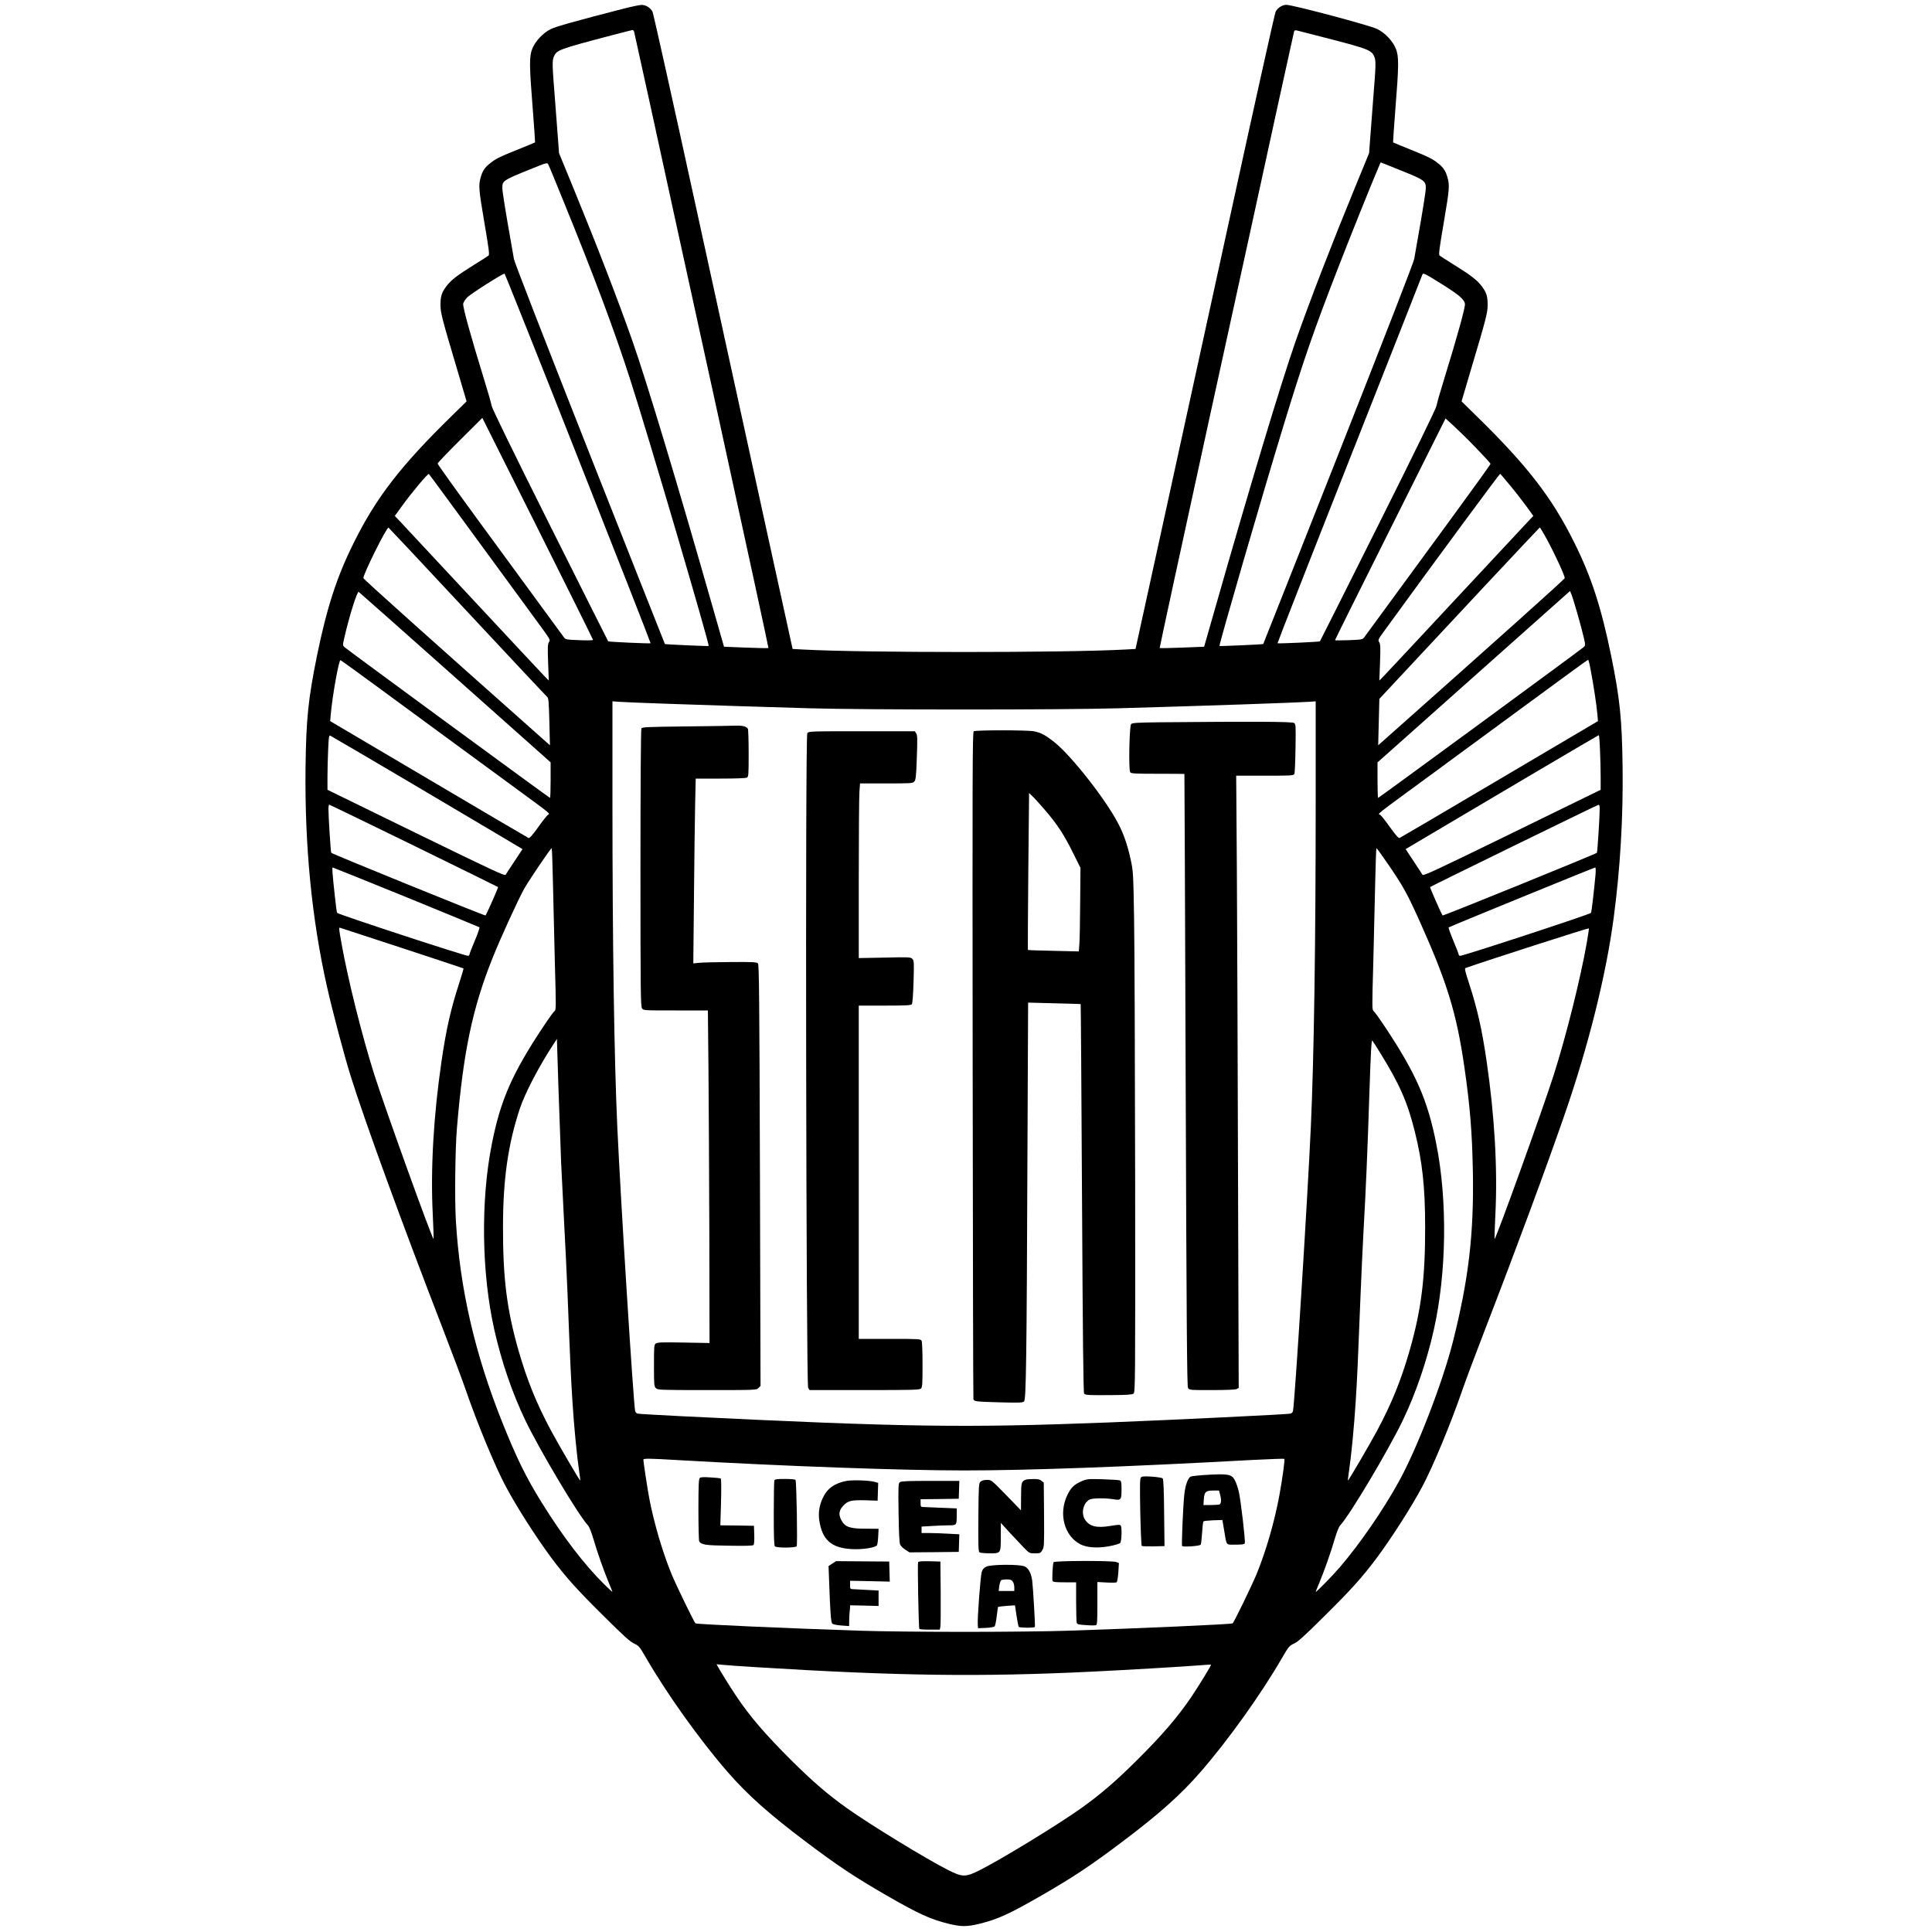 <?xml version="1.0" standalone="no"?>
<!DOCTYPE svg PUBLIC "-//W3C//DTD SVG 20010904//EN"
 "http://www.w3.org/TR/2001/REC-SVG-20010904/DTD/svg10.dtd">
<svg version="1.0" xmlns="http://www.w3.org/2000/svg"
 width="2000pt" height="2000pt" viewBox="0 0 2000 2000"
 preserveAspectRatio="xMidYMid meet">

<g transform="translate(0,2000) scale(0.1,-0.1)"
fill="#000000" stroke="none">
<path d="M6450 19909 c-493 -127 -692 -183 -746 -209 -81 -39 -163 -126 -194
-205 -32 -79 -31 -174 5 -623 15 -189 25 -345 24 -346 -2 -2 -85 -36 -184 -76
-193 -78 -227 -95 -291 -148 -49 -40 -72 -77 -90 -146 -21 -79 -18 -118 41
-465 45 -262 53 -327 43 -336 -7 -6 -74 -49 -148 -95 -176 -109 -242 -160
-289 -223 -50 -67 -61 -104 -61 -194 0 -82 15 -139 180 -693 l90 -305 -153
-150 c-528 -516 -782 -845 -1012 -1308 -178 -356 -281 -674 -384 -1177 -90
-443 -112 -655 -118 -1150 -10 -811 64 -1574 222 -2274 57 -255 179 -714 245
-925 145 -463 522 -1499 952 -2611 99 -256 207 -544 240 -640 116 -339 306
-797 415 -1000 116 -217 317 -530 470 -736 152 -203 264 -328 542 -603 208
-207 277 -269 317 -286 47 -22 54 -30 119 -142 217 -376 559 -855 846 -1185
207 -238 428 -435 809 -722 326 -246 506 -366 830 -553 344 -198 460 -251 655
-299 126 -30 184 -30 310 0 195 48 311 101 655 299 324 187 504 307 830 553
381 287 602 484 809 722 287 330 629 809 846 1185 65 112 72 120 119 142 40
17 109 79 317 286 278 275 390 400 542 603 153 206 354 519 470 736 109 203
299 661 415 1000 33 96 141 384 240 640 322 833 631 1669 816 2204 249 716
432 1452 511 2046 67 504 99 1039 92 1560 -6 495 -28 707 -118 1150 -103 503
-206 821 -384 1177 -230 463 -484 792 -1012 1308 l-153 150 90 305 c165 554
180 611 180 693 0 90 -11 127 -61 194 -47 63 -113 114 -289 223 -74 46 -141
89 -148 95 -10 9 -2 74 43 336 59 347 62 386 41 465 -18 69 -41 106 -90 146
-64 53 -98 70 -291 148 -99 40 -182 74 -184 76 -1 1 9 157 24 346 36 449 37
544 5 623 -31 79 -113 166 -194 205 -81 39 -874 250 -940 250 -42 0 -93 -33
-111 -72 -9 -18 -216 -949 -460 -2068 -245 -1119 -567 -2596 -717 -3282 l-273
-1246 -110 -6 c-620 -34 -2710 -34 -3330 0 l-110 6 -273 1246 c-150 686 -472
2163 -717 3282 -244 1119 -451 2050 -460 2068 -19 40 -69 72 -115 71 -19 0
-105 -18 -190 -40z m114 -236 c3 -10 78 -351 167 -758 88 -407 401 -1838 695
-3180 293 -1341 531 -2441 529 -2443 -2 -3 -107 -1 -232 4 l-228 9 -103 360
c-383 1343 -695 2377 -847 2811 -150 425 -365 982 -608 1574 l-150 365 -8 110
c-4 61 -19 256 -33 434 -30 376 -31 410 -12 456 29 67 49 75 596 219 113 30
210 54 217 55 6 1 14 -7 17 -16z m7121 -55 c476 -122 513 -136 541 -203 19
-46 18 -80 -12 -456 -14 -178 -29 -373 -33 -434 l-8 -110 -150 -365 c-243
-592 -458 -1149 -608 -1574 -152 -434 -464 -1468 -847 -2811 l-103 -360 -228
-9 c-125 -5 -230 -7 -232 -4 -2 2 236 1102 529 2443 294 1342 607 2773 695
3180 89 407 164 748 167 758 4 13 12 16 32 11 15 -4 131 -33 257 -66z m-7853
-1698 c321 -787 526 -1335 689 -1840 177 -546 827 -2755 815 -2767 -4 -4 -448
16 -453 20 -1 2 -352 887 -779 1968 -486 1232 -779 1985 -784 2019 -5 30 -20
118 -34 195 -48 267 -86 503 -86 540 0 74 8 79 285 191 179 73 180 73 191 51
7 -12 77 -182 156 -377z m8681 311 c229 -92 247 -105 247 -176 0 -37 -38 -273
-86 -540 -14 -77 -29 -165 -34 -195 -5 -34 -298 -787 -784 -2019 -427 -1081
-778 -1966 -779 -1968 -5 -4 -449 -24 -453 -20 -8 7 444 1564 651 2242 219
719 324 1022 588 1700 104 270 349 879 409 1017 l20 47 47 -18 c25 -10 104
-41 174 -70z m-8528 -2976 c415 -1050 752 -1911 750 -1914 -6 -5 -433 14 -439
20 -2 2 -273 542 -602 1199 -389 778 -600 1211 -605 1240 -4 25 -37 142 -74
260 -143 464 -226 764 -220 796 3 16 22 46 43 67 40 39 371 249 385 244 4 -1
348 -862 762 -1912z m8934 1808 c179 -111 238 -161 246 -207 6 -32 -75 -325
-220 -796 -37 -118 -70 -235 -74 -260 -5 -29 -216 -462 -605 -1240 -329 -657
-600 -1197 -602 -1199 -6 -6 -433 -25 -439 -20 -2 3 332 858 744 1900 411
1041 751 1902 754 1913 9 24 13 23 196 -91z m-8780 -3687 c1 -5 -59 -7 -141
-3 -134 5 -144 7 -160 29 -10 13 -120 163 -244 333 -125 171 -415 567 -646
882 -230 314 -418 577 -418 584 0 6 104 116 231 242 l232 231 573 -1144 c315
-630 573 -1149 573 -1154z m9142 1986 c82 -85 149 -158 149 -164 0 -5 -188
-267 -418 -581 -231 -315 -521 -711 -646 -882 -124 -170 -234 -320 -244 -333
-16 -22 -26 -24 -159 -29 -79 -3 -143 -3 -143 0 0 4 257 522 572 1151 l572
1144 84 -76 c46 -42 151 -145 233 -230z m-10280 -1032 c304 -415 585 -800 625
-854 69 -96 71 -101 57 -123 -13 -20 -15 -51 -9 -211 l7 -187 -49 50 c-27 28
-366 390 -752 805 -387 415 -723 776 -748 802 l-45 47 71 98 c101 141 273 346
282 336 5 -4 257 -348 561 -763z m10641 633 c58 -70 133 -168 168 -216 l63
-88 -45 -47 c-25 -26 -361 -387 -748 -802 -386 -415 -725 -777 -752 -805 l-49
-50 7 187 c6 160 4 191 -9 211 -14 22 -12 27 62 128 530 730 1185 1617 1191
1614 4 -2 54 -62 112 -132z m-10802 -1298 c446 -478 818 -875 826 -881 12 -9
16 -60 21 -255 l6 -244 -69 61 c-1199 1065 -1860 1657 -1862 1669 -7 31 240
529 260 523 4 -2 372 -394 818 -873z m11174 750 c84 -154 188 -381 184 -400
-2 -12 -663 -604 -1862 -1669 l-69 -61 6 240 6 240 53 57 c586 630 1604 1718
1608 1718 3 0 37 -56 74 -125z m-11379 -1359 c500 -445 945 -841 988 -879 l77
-69 0 -184 c0 -101 -3 -184 -6 -184 -7 0 -2103 1537 -2128 1561 -19 18 -19 20
-2 96 51 223 134 486 149 476 6 -4 421 -371 922 -817z m11695 589 c27 -93 56
-205 66 -248 17 -76 17 -78 -2 -96 -25 -24 -2121 -1561 -2128 -1561 -3 0 -6
83 -6 184 l0 184 78 69 c42 38 491 438 996 887 l919 818 14 -34 c8 -18 36
-109 63 -203z m-12374 -791 c230 -169 561 -412 734 -539 173 -127 461 -338
640 -469 395 -290 365 -265 340 -283 -10 -7 -56 -65 -101 -129 -57 -79 -87
-113 -97 -109 -8 3 -473 276 -1034 608 l-1020 602 6 71 c18 197 84 567 101
560 6 -2 200 -142 431 -312z m12512 202 c28 -144 60 -359 68 -450 l6 -71
-1020 -602 c-561 -332 -1026 -605 -1034 -608 -10 -4 -40 30 -97 109 -45 64
-91 122 -102 130 -24 17 -96 -39 586 461 231 170 596 437 810 595 215 157 471
346 570 418 99 73 182 132 186 132 3 0 16 -51 27 -114z m-9573 -341 c528 -18
932 -31 1485 -47 575 -17 2625 -17 3200 0 892 25 1865 59 1973 67 l67 5 0
-1032 c0 -1482 -18 -2659 -50 -3368 -35 -768 -167 -2861 -185 -2947 -3 -13
-15 -25 -28 -27 -37 -8 -1216 -65 -1877 -91 -1491 -58 -2120 -49 -4435 65
-231 12 -430 23 -442 26 -13 2 -25 14 -28 27 -18 86 -150 2179 -185 2947 -32
709 -50 1886 -50 3368 l0 1032 68 -5 c37 -3 256 -12 487 -20z m-2716 -776
c410 -243 855 -506 988 -585 l242 -144 -82 -124 c-45 -68 -87 -131 -92 -141
-9 -15 -118 36 -928 431 l-917 448 0 131 c0 73 3 200 7 284 5 127 9 151 21
146 8 -3 350 -204 761 -446z m12384 299 c4 -83 7 -210 7 -283 l0 -131 -917
-448 c-810 -395 -919 -446 -928 -431 -5 10 -47 73 -92 141 l-82 124 172 102
c783 465 1823 1078 1828 1078 3 0 9 -68 12 -152z m-12279 -992 c478 -234 870
-427 872 -429 4 -4 -120 -284 -130 -294 -6 -6 -1588 637 -1597 649 -6 9 -29
375 -29 456 0 23 4 42 8 42 5 0 399 -191 876 -424z m12276 382 c0 -81 -23
-447 -29 -456 -9 -12 -1591 -655 -1597 -649 -10 10 -134 290 -130 294 9 9
1732 851 1744 852 8 1 12 -14 12 -41z m-10836 -765 c4 -197 13 -574 20 -838
13 -455 13 -481 -4 -492 -10 -7 -65 -84 -122 -170 -317 -478 -438 -754 -527
-1208 -116 -585 -106 -1333 26 -1920 73 -326 186 -657 322 -940 149 -309 547
-978 647 -1085 15 -16 36 -71 59 -148 39 -134 109 -332 161 -456 19 -44 34
-83 34 -85 0 -3 -39 33 -86 79 -207 205 -426 491 -646 845 -160 257 -260 460
-410 835 -283 709 -437 1377 -479 2085 -13 219 -7 744 11 955 66 792 161 1245
370 1765 84 211 275 627 331 723 59 100 270 412 280 412 3 0 9 -161 13 -357z
m8641 197 c157 -228 204 -313 333 -600 283 -632 380 -947 461 -1505 58 -400
80 -670 88 -1075 12 -650 -43 -1123 -208 -1775 -107 -421 -370 -1101 -557
-1440 -166 -301 -404 -646 -613 -890 -74 -86 -249 -265 -249 -254 0 2 15 41
34 85 52 124 122 322 161 456 23 77 44 132 59 148 100 107 498 776 647 1085
136 283 249 614 322 940 132 587 142 1335 26 1920 -89 454 -210 730 -527 1208
-57 86 -112 163 -122 170 -17 11 -17 37 -4 492 7 264 16 641 20 838 4 196 10
357 13 357 3 0 56 -72 116 -160z m-10162 -346 c414 -169 755 -310 760 -313 4
-4 -17 -67 -48 -139 -30 -72 -55 -136 -55 -142 0 -6 -6 -13 -13 -15 -16 -7
-1348 430 -1357 445 -4 6 -14 82 -23 168 -26 236 -31 302 -23 302 4 0 345
-138 759 -306z m12314 234 c-16 -173 -41 -388 -47 -398 -9 -15 -1341 -452
-1357 -445 -7 2 -13 9 -13 15 0 6 -25 70 -55 142 -30 72 -52 134 -49 137 7 8
1506 620 1518 621 5 0 6 -32 3 -72z m-12352 -763 c347 -114 631 -208 633 -210
2 -2 -17 -66 -41 -142 -90 -275 -137 -482 -186 -816 -83 -566 -115 -1117 -91
-1590 7 -137 10 -250 8 -252 -11 -11 -501 1348 -613 1700 -126 397 -273 984
-339 1355 -30 166 -30 171 -13 165 6 -2 296 -97 642 -210z m12260 48 c-66
-372 -213 -959 -340 -1358 -112 -352 -602 -1711 -613 -1700 -2 2 1 115 8 252
24 473 -8 1024 -91 1590 -49 335 -96 541 -186 818 -36 109 -43 140 -32 144
208 74 1275 417 1277 411 2 -5 -9 -75 -23 -157z m-10616 -2273 c7 -151 21
-430 31 -620 11 -190 26 -518 35 -730 28 -724 36 -885 51 -1120 16 -255 46
-565 69 -718 8 -53 13 -97 12 -99 -5 -4 -222 367 -300 512 -154 287 -251 527
-341 840 -119 419 -160 741 -159 1275 0 489 52 853 173 1220 54 162 196 436
346 665 l39 60 16 -505 c10 -278 22 -629 28 -780z m8473 1150 c205 -331 287
-515 363 -820 79 -313 108 -581 108 -990 1 -534 -40 -856 -159 -1275 -90 -313
-187 -553 -341 -840 -78 -145 -295 -516 -300 -512 -1 2 4 46 12 99 23 153 53
463 69 718 15 235 23 400 51 1120 9 212 22 502 30 645 24 418 42 842 61 1433
14 417 21 549 30 540 6 -7 40 -60 76 -118z m-7262 -4225 c1078 -62 2314 -107
2960 -107 655 0 1677 37 2992 109 175 9 320 14 323 11 8 -7 -19 -202 -51 -378
-51 -275 -137 -572 -235 -813 -52 -125 -236 -504 -249 -512 -16 -10 -969 -52
-1700 -76 -195 -7 -681 -12 -1080 -12 -399 0 -885 5 -1080 12 -731 24 -1684
66 -1700 76 -13 8 -197 387 -249 512 -93 228 -181 526 -230 783 -18 95 -61
377 -61 400 0 13 61 13 360 -5z m830 -2145 c1444 -89 2296 -101 3450 -45 353
17 929 51 1109 65 68 6 126 9 127 7 5 -5 -120 -209 -199 -327 -140 -208 -301
-397 -566 -660 -220 -219 -380 -357 -581 -500 -239 -170 -817 -523 -1044 -638
-150 -76 -182 -76 -332 0 -227 115 -805 468 -1044 638 -201 143 -361 281 -581
500 -265 264 -427 452 -566 660 -65 97 -163 255 -193 309 l-12 23 59 -6 c32
-4 200 -15 373 -26z"/>
<path d="M12009 12523 c-244 -3 -289 -6 -300 -19 -18 -22 -27 -477 -9 -499 11
-13 54 -15 286 -15 151 0 275 -1 275 -2 1 -2 7 -1427 13 -3168 9 -2544 14
-3169 24 -3187 13 -23 14 -23 248 -23 153 0 243 4 256 11 l21 11 -7 2187 c-3
1202 -9 2628 -12 3169 l-7 982 296 0 c272 0 297 1 306 18 5 9 10 129 12 265 4
237 3 249 -15 263 -20 14 -423 16 -1387 7z"/>
<path d="M7097 12480 c-383 -4 -449 -7 -457 -20 -6 -9 -10 -562 -10 -1445 0
-1279 2 -1433 16 -1453 15 -22 15 -22 348 -22 l334 0 6 -602 c3 -332 7 -1106
9 -1722 l2 -1119 -267 5 c-220 4 -271 2 -288 -9 -19 -13 -20 -25 -20 -229 0
-201 1 -215 20 -234 19 -19 33 -20 530 -20 510 0 510 0 532 22 l21 21 -6 2181
c-6 1883 -9 2182 -21 2194 -12 12 -61 15 -283 13 -147 -1 -294 -4 -327 -8
l-59 -6 7 689 c3 379 9 809 12 957 l6 267 255 0 c156 0 262 4 274 10 18 10 19
24 19 253 0 133 -4 247 -8 253 -16 24 -54 34 -124 32 -40 -2 -275 -5 -521 -8z"/>
<path d="M10080 12430 c-13 -8 -14 -427 -11 -3456 2 -1896 5 -3453 8 -3460 8
-22 29 -24 272 -31 209 -5 238 -4 252 10 21 21 27 422 35 2550 l7 1578 271 -7
c149 -4 272 -7 273 -8 2 -1 8 -906 14 -2012 8 -1498 14 -2012 22 -2021 15 -16
50 -17 293 -15 149 1 205 5 218 15 18 13 19 93 17 2223 -2 1215 -6 2427 -11
2694 -8 466 -9 490 -34 606 -32 150 -74 274 -133 384 -130 248 -478 691 -652
832 -97 78 -145 104 -220 118 -67 13 -601 13 -621 0z m737 -815 c126 -146 199
-257 291 -444 l77 -155 -3 -351 c-1 -192 -5 -387 -8 -432 l-6 -82 -262 6
c-143 3 -263 7 -265 9 -2 1 0 368 4 814 l8 811 34 -33 c20 -18 78 -82 130
-143z"/>
<path d="M8357 12409 c-22 -31 -12 -6742 9 -6776 l14 -23 570 0 c504 0 570 2
584 16 14 13 16 50 16 245 0 140 -4 238 -10 250 -10 18 -25 19 -330 19 l-320
0 0 1725 0 1725 269 0 c215 0 271 3 280 14 7 8 14 92 18 232 6 206 5 221 -13
238 -17 18 -34 19 -286 13 l-268 -5 0 821 c0 452 3 859 7 905 l6 82 272 0
c259 0 273 1 290 20 15 17 19 50 26 247 7 195 6 231 -6 250 l-15 23 -550 0
c-545 0 -549 0 -563 -21z"/>
<path d="M12455 4730 c-60 -4 -118 -11 -127 -15 -30 -12 -57 -86 -68 -185 -13
-118 -30 -522 -23 -534 8 -13 184 -1 193 14 4 6 10 62 14 123 4 61 10 115 14
118 4 4 50 9 102 11 l94 3 18 -105 c28 -167 14 -150 119 -150 71 0 91 3 95 15
8 20 -42 451 -62 533 -8 35 -24 84 -36 109 -35 74 -66 80 -333 63z m174 -197
c16 -56 14 -100 -5 -107 -9 -3 -50 -6 -91 -6 l-75 0 4 61 c6 76 20 89 99 89
l58 0 10 -37z"/>
<path d="M11810 4705 c-10 -12 -11 -89 -6 -358 4 -188 11 -346 15 -350 4 -4
59 -6 122 -5 l114 3 -4 345 c-2 240 -7 348 -15 356 -6 6 -57 14 -112 18 -84 5
-104 3 -114 -9z"/>
<path d="M7243 4699 c-10 -10 -13 -90 -13 -328 0 -174 4 -321 8 -327 23 -36
65 -42 309 -45 166 -3 245 -1 253 7 7 7 10 46 8 105 l-3 94 -174 3 -174 2 7
240 c4 153 3 241 -4 245 -5 3 -53 8 -107 11 -74 5 -101 3 -110 -7z"/>
<path d="M8016 4674 c-3 -9 -6 -163 -6 -343 0 -241 3 -330 12 -339 17 -17 212
-16 225 1 10 13 -1 669 -12 687 -4 6 -50 10 -110 10 -85 0 -104 -3 -109 -16z"/>
<path d="M10620 4683 c-46 -17 -50 -30 -50 -177 l-1 -141 -153 158 c-153 157
-153 157 -199 157 -28 0 -52 -6 -65 -17 -20 -17 -21 -28 -24 -371 -2 -303 0
-354 12 -362 8 -5 54 -10 102 -10 120 0 118 -3 118 173 l1 142 86 -95 c48 -52
115 -123 148 -157 61 -63 62 -63 118 -63 54 0 59 2 77 33 19 31 20 47 18 365
l-3 334 -24 19 c-17 14 -38 19 -85 18 -33 0 -68 -3 -76 -6z"/>
<path d="M11196 4666 c-74 -32 -110 -65 -146 -141 -95 -194 -33 -426 135 -512
68 -35 182 -42 305 -18 50 10 98 24 106 32 15 16 20 158 6 181 -7 10 -28 9
-105 -4 -146 -25 -222 -5 -267 68 -41 67 -15 172 50 205 30 15 161 17 244 3
81 -13 86 -8 86 100 0 74 -3 89 -17 95 -10 4 -90 9 -178 12 -153 4 -163 3
-219 -21z"/>
<path d="M8765 4670 c-125 -23 -204 -79 -249 -180 -35 -77 -46 -149 -35 -227
29 -201 123 -287 332 -299 108 -7 244 13 265 39 5 7 11 48 13 92 l4 79 -135 1
c-161 0 -211 17 -248 84 -33 59 -29 103 14 150 49 55 84 64 233 60 l126 -4 3
92 3 92 -38 11 c-50 15 -225 21 -288 10z"/>
<path d="M9316 4657 c-17 -12 -18 -33 -14 -318 3 -217 8 -311 17 -330 7 -14
31 -38 54 -52 l42 -27 255 2 255 3 3 91 3 91 -113 6 c-62 4 -150 7 -195 7
l-83 0 0 33 0 34 107 6 c58 4 137 7 175 7 81 0 82 1 82 105 l1 70 -150 6 c-82
4 -167 7 -187 8 -37 1 -38 2 -38 41 l0 40 198 2 197 3 3 93 3 92 -299 0 c-231
0 -302 -3 -316 -13z"/>
<path d="M8616 3814 l-39 -26 7 -181 c10 -291 18 -396 30 -412 7 -10 37 -17
94 -22 l82 -6 1 67 c1 36 3 71 4 76 1 6 3 24 4 41 l1 31 148 -3 147 -4 0 80 0
80 -115 6 c-63 4 -130 7 -147 8 -32 1 -33 2 -33 44 l0 43 205 -4 206 -5 -3
104 -3 104 -275 2 -275 2 -39 -25z"/>
<path d="M9504 3829 c-7 -12 5 -679 13 -691 2 -5 51 -8 108 -8 l104 0 6 33 c3
17 4 176 3 352 l-3 320 -112 3 c-76 2 -114 -1 -119 -9z"/>
<path d="M10906 3828 c-9 -26 -16 -176 -10 -192 5 -13 25 -16 125 -16 l119 0
0 -197 c0 -109 3 -207 6 -219 5 -19 15 -22 94 -27 49 -4 96 -4 105 -1 13 5 15
37 15 226 l0 221 94 -5 c52 -3 99 -2 105 2 6 3 14 50 18 103 l6 96 -27 11
c-42 16 -646 14 -650 -2z"/>
<path d="M10210 3782 c-25 -12 -39 -28 -47 -54 -13 -39 -47 -492 -41 -549 l3
-34 80 3 c44 2 85 9 91 15 6 7 16 54 22 106 6 51 13 95 14 97 2 1 42 6 89 10
l86 6 16 -107 c9 -59 19 -111 23 -116 6 -11 161 -12 167 -1 5 8 -19 413 -28
482 -11 76 -40 129 -79 145 -55 23 -349 21 -396 -3z m274 -154 c9 -12 16 -39
16 -60 l0 -38 -81 0 -81 0 7 53 c4 28 13 55 19 59 6 4 32 8 58 8 37 0 50 -5
62 -22z"/>
</g>
</svg>
